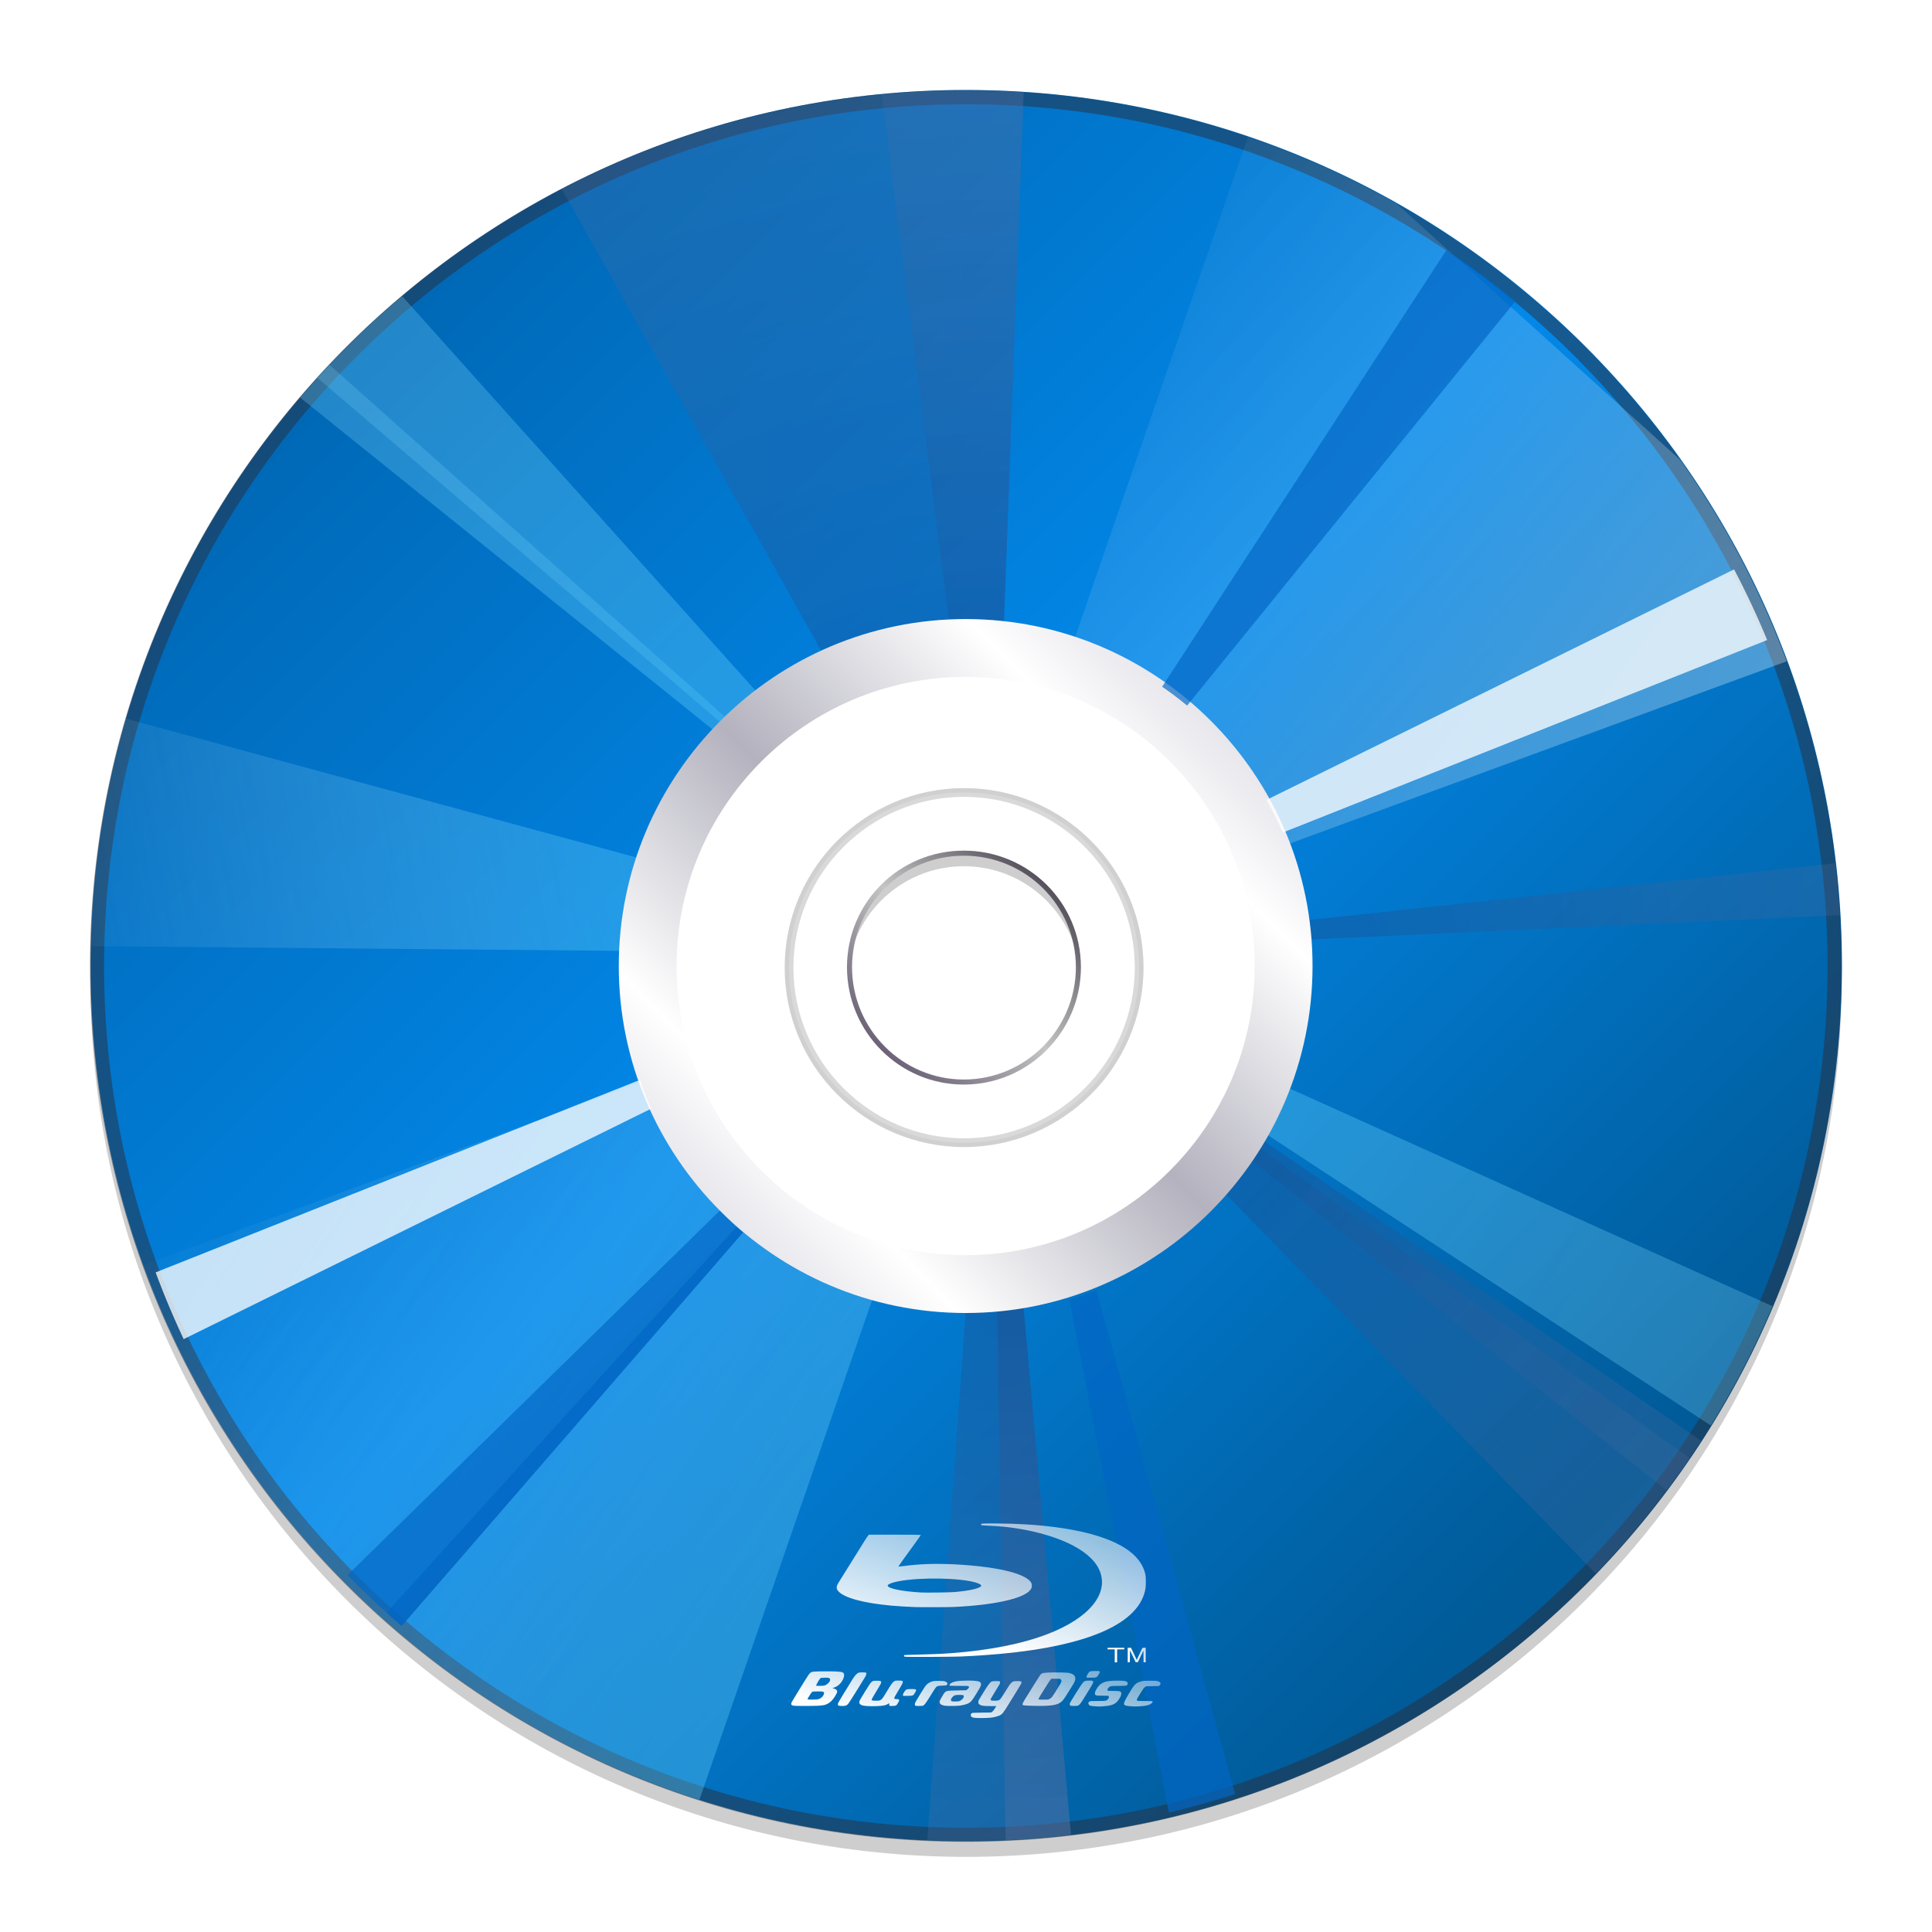 <svg enable-background="new 100.873 -104.477 263.043 263.042" height="256" viewBox="100.873 -104.477 256 256" width="256" xmlns="http://www.w3.org/2000/svg" xmlns:xlink="http://www.w3.org/1999/xlink">
  <defs>
    <linearGradient id="linearGradient4042">
      <stop offset="0" stop-color="#fff"/>
      <stop offset="1" stop-color="#fff" stop-opacity="0"/>
    </linearGradient>
    <linearGradient id="linearGradient3712">
      <stop offset="0" stop-color="#50d1ff"/>
      <stop offset="1" stop-color="#fff" stop-opacity="0"/>
    </linearGradient>
    <filter id="filter4199-8" height="1.715" width="2.107" x="-.553" y="-.357">
      <feGaussianBlur stdDeviation="2.448"/>
    </filter>
    <linearGradient id="linearGradient5942" gradientUnits="userSpaceOnUse" x1="422.806" x2="678.741" y1="-129.469" y2="126.466">
      <stop offset="0" stop-color="#0065b1"/>
      <stop offset=".5" stop-color="#0288e9"/>
      <stop offset="1" stop-color="#015b99"/>
    </linearGradient>
    <linearGradient id="linearGradient5946" gradientUnits="userSpaceOnUse" x1="356.386" x2="232" xlink:href="#linearGradient4042" y1="27" y2="-65.195"/>
    <linearGradient id="linearGradient5956" gradientUnits="userSpaceOnUse" x1="220.701" x2="248.165" y1="53.272" y2="25.807">
      <stop offset="0" stop-color="#473a56"/>
      <stop offset=".5" stop-color="#c4c4c4"/>
      <stop offset="1" stop-color="#282131"/>
    </linearGradient>
    <clipPath id="clipPath4100">
      <path d="m664.335-117.707v281.089h282.309v-281.089zm140.769 29.477c64.079 0 115.98 51.966 115.98 116.045 0 64.078-51.901 116.045-115.98 116.045-64.079 0-116.045-51.965-116.045-116.045 0-64.079 51.965-116.045 116.045-116.045zm-.321 100.825c-8.541 0-15.477 6.935-15.477 15.477 0 8.543 6.936 15.477 15.477 15.477 8.541 0 15.477-6.934 15.477-15.477 0-8.542-6.936-15.477-15.477-15.477z"/>
    </clipPath>
    <filter id="filter4108" height="1.035" width="1.035" x="-.017" y="-.017">
      <feGaussianBlur stdDeviation="1.69"/>
    </filter>
    <linearGradient id="linearGradient2938" gradientUnits="userSpaceOnUse" x1="236.023" x2="129.19" xlink:href="#linearGradient3712" y1="114.742" y2="43.855"/>
    <linearGradient id="linearGradient3724" gradientUnits="userSpaceOnUse" spreadMethod="reflect" x1="487.92" x2="559.293" y1="79.239" y2="7.848">
      <stop offset="0" stop-color="#c2c2d0"/>
      <stop offset=".5" stop-color="#fff"/>
      <stop offset="1" stop-color="#b3b2be"/>
    </linearGradient>
    <linearGradient id="linearGradient3730" gradientUnits="userSpaceOnUse" x1="208.44" x2="104.114" xlink:href="#linearGradient3712" y1="25.699" y2="45.778"/>
    <radialGradient id="radialGradient3736" cx="236.023" cy="27.945" gradientTransform="matrix(7.137 0 0 6.833 -1448.404 -165.249)" gradientUnits="userSpaceOnUse" r="52.769" xlink:href="#linearGradient3712"/>
    <radialGradient id="radialGradient3756" cx="236.023" cy="27.945" gradientTransform="matrix(7.137 0 0 6.833 -1448.404 -165.249)" gradientUnits="userSpaceOnUse" r="52.769">
      <stop offset="0" stop-color="#002b74"/>
      <stop offset="1" stop-color="#fff" stop-opacity="0"/>
    </radialGradient>
    <filter id="filter3812" height="1.094" width="1.042" x="-.021" y="-.047">
      <feGaussianBlur stdDeviation=".572"/>
    </filter>
    <filter id="filter3828" height="1.137" width="1.405" x="-.202" y="-.068">
      <feGaussianBlur stdDeviation="1.477"/>
    </filter>
    <filter id="filter3838" height="1.044" width="1.049" x="-.025" y="-.022">
      <feGaussianBlur stdDeviation=".479"/>
    </filter>
    <clipPath id="clipPath3987">
      <path d="m233.718-86.195c-63.346 0-114.702 51.356-114.702 114.702 0 63.346 51.356 114.702 114.702 114.702s114.702-51.356 114.702-114.702c0-63.346-51.356-114.702-114.702-114.702zm0 69.063c25.206 0 45.639 20.433 45.639 45.639 0 25.206-20.433 45.639-45.639 45.639-25.206 0-45.639-20.433-45.639-45.639 0-25.206 20.433-45.639 45.639-45.639z"/>
    </clipPath>
    <linearGradient id="linearGradient4048" gradientUnits="userSpaceOnUse" x1="224.669" x2="237.597" xlink:href="#linearGradient4042" y1="116.448" y2="76.631"/>
    <linearGradient id="linearGradient4056" gradientUnits="userSpaceOnUse" x1="236.679" x2="252.702" xlink:href="#linearGradient4042" y1="115.071" y2="75.551"/>
    <linearGradient id="linearGradient4058" gradientUnits="userSpaceOnUse" x1="230.182" x2="236.841" xlink:href="#linearGradient4042" y1="126.594" y2="101.74"/>
    <linearGradient id="linearGradient4060" gradientUnits="userSpaceOnUse" x1="250.161" x2="262.066" xlink:href="#linearGradient4042" y1="114.823" y2="111.567"/>
    <clipPath id="XMLID_17_-1">
      <path d="m232.5-92.699c-66.274 0-120 53.726-120 120s53.726 120 120 120 120-53.727 120-120-53.726-120-120-120zm0 163.44c-23.991 0-43.44-19.449-43.44-43.44 0-23.99 19.449-43.439 43.44-43.439 23.992 0 43.439 19.449 43.439 43.439 0 23.991-19.447 43.44-43.439 43.44z" height="263.042" width="263.043"/>
    </clipPath>
  </defs>
  <path clip-path="url(#clipPath4100)" d="m805.104-86.175c-64.079 0-116.045 51.965-116.045 116.045 0 64.079 51.965 116.045 116.045 116.045 64.079 0 115.98-51.966 115.98-116.045 0-64.078-51.901-116.045-115.98-116.045zm-.321 100.825c8.541 0 15.477 6.935 15.477 15.477 0 8.543-6.936 15.477-15.477 15.477-8.541 0-15.477-6.934-15.477-15.477 0-8.542 6.936-15.477 15.477-15.477z" filter="url(#filter4108)" opacity=".441" transform="translate(-576.199 -4.347)"/>
  <g transform="matrix(.65 0 0 .65 -134.919 18.631)">
    <path d="m559.734-171.052c-98.589 0-178.511 79.922-178.511 178.511 0 98.589 79.922 178.511 178.511 178.511s178.511-79.924 178.511-178.511c0-98.587-79.922-178.511-178.511-178.511zm0 238.015c-32.862 0-59.504-26.641-59.504-59.504 0-32.862 26.641-59.504 59.504-59.504 32.864 0 59.504 26.641 59.504 59.504 0 32.862-26.64 59.504-59.504 59.504z" fill="url(#linearGradient5942)"/>
    <path d="m559.293-51.645c-32.848 0-59.477 26.636-59.477 59.493 0 32.856 26.629 59.493 59.477 59.493 32.849 0 59.477-26.636 59.477-59.493 0-32.856-26.628-59.493-59.477-59.493zm0 83.29c-13.14 0-23.791-10.654-23.791-23.797 0-13.142 10.651-23.797 23.791-23.797 13.14 0 23.791 10.655 23.791 23.797 0 13.143-10.651 23.797-23.791 23.797z" fill="#fff" opacity=".5"/>
    <path d="m231.062-75.188c-56.226.712-101.562 46.512-101.562 102.906 0 56.839 46.068 102.906 102.906 102.906 56.839 0 102.906-46.068 102.906-102.906 0-56.838-46.068-102.906-102.906-102.906-.444 0-.901-.006-1.344 0zm1.344 1.656c55.912 0 101.25 45.338 101.25 101.25 0 55.912-45.338 101.25-101.25 101.25s-101.25-45.338-101.25-101.25c0-55.912 45.338-101.25 101.25-101.25z" fill="#2b2f3d" fill-opacity=".503" transform="matrix(1.735 0 0 1.735 156.419 -40.569)"/>
    <path d="m559.293-51.645c-32.848 0-59.477 26.636-59.477 59.493 0 32.856 26.629 59.493 59.477 59.493 32.849 0 59.477-26.636 59.477-59.493 0-32.856-26.628-59.493-59.477-59.493zm0 95.188c-19.678 0-35.686-16.014-35.686-35.696 0-19.682 16.008-35.696 35.686-35.696 19.677 0 35.686 16.012 35.686 35.696 0 19.683-16.01 35.696-35.686 35.696z" fill="none" opacity=".5"/>
    <g clip-path="url(#XMLID_17_-1)" opacity=".6" transform="matrix(1.487 0 0 1.487 213.938 -33.114)">
      <path d="m356.386-18.607-124.386 45.607 41.595-120.379z" fill="url(#linearGradient5946)" filter="url(#filter4199-8)" opacity=".8"/>
      <path d="m111.637 71.307 124.386-45.607-41.595 120.379c-44.794-13.462-67.946-41.348-82.791-74.772z" fill="url(#linearGradient2938)" filter="url(#filter4199-8)" opacity=".8"/>
      <path d="m90.323-13.928 145.7 39.628-136.883-1.206c-44.794-13.462 6.027-4.998-8.817-38.421z" fill="url(#linearGradient3730)" filter="url(#filter4199-8)" opacity=".8"/>
      <path d="m145.489-75.348 90.534 101.047-105.538-90.202z" fill="url(#radialGradient3736)" filter="url(#filter4199-8)" opacity=".8"/>
      <path d="m142.981-64.066 93.041 89.766-108.046-78.921z" fill="url(#radialGradient3736)" filter="url(#filter4199-8)" opacity=".8"/>
      <path d="m137.966-61.56 98.056 87.259-104.284-83.934z" fill="url(#radialGradient3736)" filter="url(#filter4199-8)" opacity=".8"/>
      <path d="m137.966-61.56 98.056 87.259-104.284-83.934z" fill="url(#radialGradient3736)" filter="url(#filter4199-8)" opacity=".8"/>
      <path d="m389.977 95.123-153.954-69.423 133.934 87.789z" fill="url(#radialGradient3736)" filter="url(#filter4199-8)" opacity=".8"/>
      <path d="m321.019 121.445-84.996-95.746 72.499 105.337z" fill="url(#radialGradient3736)" filter="url(#filter4199-8)" opacity=".8"/>
      <path d="m364.274 118.311-128.251-92.612 108.232 110.978z" fill="url(#radialGradient3756)" filter="url(#filter4199-8)" opacity=".8"/>
      <path d="m367.408 115.805-131.386-90.105 123.904 98.443z" fill="url(#radialGradient3756)" filter="url(#filter4199-8)" opacity=".8"/>
      <path d="m388.723 9.261-152.7 16.439 148.98-6.847z" fill="url(#radialGradient3756)" filter="url(#filter4199-8)" opacity=".8"/>
      <path d="m240.776-102.297-4.754 127.996-5.862-127.805z" fill="url(#radialGradient3756)" filter="url(#filter4199-8)" opacity=".8"/>
      <path d="m240.776-102.297-4.754 127.996-5.862-127.805z" fill="url(#radialGradient3756)" filter="url(#filter4199-8)" opacity=".8"/>
      <path d="m230.119-103.55 5.903 129.25-16.52-129.059z" fill="url(#radialGradient3756)" filter="url(#filter4199-8)" opacity=".8"/>
      <path d="m230.119-103.55 5.903 129.25-67.925-120.911z" fill="url(#radialGradient3756)" filter="url(#filter4199-8)" opacity=".8"/>
      <path d="m248.926 169.076-12.903-143.377-10.878 149.835z" fill="url(#radialGradient3756)" filter="url(#filter4199-8)" opacity=".8"/>
      <path d="m248.926 169.076-12.903-143.377 2.287 144.821z" fill="url(#radialGradient3756)" filter="url(#filter4199-8)" opacity=".8"/>
      <path d="m248.926 169.076-12.903-143.377 2.287 144.821z" fill="url(#radialGradient3756)" filter="url(#filter4199-8)" opacity=".8"/>
      <path d="m248.926 169.076-12.903-143.377 2.287 144.821z" fill="url(#radialGradient3756)" filter="url(#filter4199-8)" opacity=".8"/>
    </g>
    <path d="m559.293-27.848c-19.678 0-35.686 16.012-35.686 35.696 0 19.683 16.008 35.696 35.686 35.696 19.677 0 35.686-16.014 35.686-35.696 0-19.682-16.01-35.696-35.686-35.696z" fill="none" stroke="#d0d0d0" stroke-width="1.785"/>
    <path d="m559.293-27.848c-19.678 0-35.686 16.012-35.686 35.696 0 19.683 16.008 35.696 35.686 35.696 19.677 0 35.686-16.014 35.686-35.696 0-19.682-16.01-35.696-35.686-35.696zm0 59.493c-13.14 0-23.791-10.654-23.791-23.797 0-13.142 10.651-23.797 23.791-23.797 13.14 0 23.791 10.655 23.791 23.797 0 13.143-10.651 23.797-23.791 23.797z" fill="#fff" opacity=".2"/>
    <path d="m559.293-27.848c-19.678 0-35.686 16.012-35.686 35.696 0 19.683 16.008 35.696 35.686 35.696 19.677 0 35.686-16.014 35.686-35.696 0-19.682-16.01-35.696-35.686-35.696zm0 59.493c-13.14 0-23.791-10.654-23.791-23.797 0-13.142 10.651-23.797 23.791-23.797 13.14 0 23.791 10.655 23.791 23.797 0 13.143-10.651 23.797-23.791 23.797z" fill="none" opacity=".5"/>
    <path d="m234.406 25.781c-7.603 0-13.75 6.115-13.75 13.719s6.146 13.812 13.75 13.812c7.604 0 13.781-6.209 13.781-13.812s-6.178-13.719-13.781-13.719zm0 .594c7.266 0 13.188 5.859 13.188 13.125 0 7.266-5.922 13.219-13.188 13.219-7.266 0-13.156-5.953-13.156-13.219 0-7.266 5.89-13.125 13.156-13.125z" fill="url(#linearGradient5956)" transform="matrix(1.732 0 0 1.732 153.244 -60.641)"/>
    <path d="m559.609-63.201c-38.991 0-70.714 31.731-70.714 70.732 0 39.001 31.723 70.732 70.714 70.732 38.991 0 70.714-31.731 70.714-70.732 0-39.001-31.723-70.732-70.714-70.732zm0 129.676c-32.545 0-58.928-26.39-58.928-58.944 0-32.553 26.384-58.943 58.928-58.943 32.546 0 58.928 26.39 58.928 58.943 0 32.553-26.382 58.944-58.928 58.944z" fill="url(#linearGradient3724)"/>
  </g>
  <g clip-path="url(#clipPath3987)" transform="translate(-4.695 -4.347)">
    <path d="m64.208 63.792-65.042 25.85 5.837 3.336z" fill="#fff" fill-opacity=".767" filter="url(#filter3812)" transform="matrix(2.055 0 0 2.055 106.014 -107.048)"/>
    <path d="m64.208 63.792 34.607-53.162 5.837 3.336z" fill="#0266c4" fill-opacity=".677" filter="url(#filter3828)" transform="matrix(2.055 0 0 2.055 106.014 -107.048)"/>
    <path d="m64.208 63.792-65.042 25.85 5.837 3.336z" fill="#fff" fill-opacity=".767" filter="url(#filter3812)" transform="matrix(-2.055 0 0 -2.055 351.064 163.706)"/>
    <path d="m64.208 63.792 11.675 60.246 5.837 3.336z" fill="#0266c4" fill-opacity=".677" filter="url(#filter3828)" transform="matrix(2.055 0 0 2.055 106.014 -107.048)"/>
    <path d="m64.208 63.792-45.028 51.907-4.586-3.336z" fill="#0266c4" fill-opacity=".677" filter="url(#filter3828)" transform="matrix(2.055 0 0 2.055 106.014 -107.048)"/>
    <path d="m64.208 63.792-45.028 51.907-1.668-.417z" fill="#0266c4" fill-opacity=".677" filter="url(#filter3838)" transform="matrix(2.055 0 0 2.055 106.014 -107.048)"/>
  </g>
  <path d="m248.582 114.069h-.947v-.105-.105h1.105 1.105v.211h-.947v1.719h-.158-.158zm1.719-.211h.44l.754 1.613.757-1.596.434-.02v1.933h-.281l-.026-1.565-.733 1.547h-.296l-.743-1.56-.026 1.578h-.281l-0-1.931z" fill="url(#linearGradient4060)"/>
  <path d="m230.214 123.158c-.433-.037-.519-.061-.629-.175-.129-.135-.117-.331.026-.438.095-.071.148-.074 1.356-.091l1.257-.018.135-.108c.123-.099.258-.279.461-.614l.076-.126-.78-.001c-.993-.001-1.293-.054-1.526-.267-.098-.089-.109-.356-.021-.527.032-.062.325-.546.653-1.077.58-.941.832-1.273 1.051-1.389.097-.051.942-.074 1.06-.029.073.028.072.229 0 .375-.031.062-.306.515-.609 1.007-.304.492-.564.931-.578.976-.017.056-.009.103.036.149.054.06.111.068.478.068.472 0 .587-.033.769-.219.066-.067.364-.521.663-1.008.814-1.327.863-1.369 1.575-1.369.471 0 .565.027.565.161 0 .119-.041.195-.578 1.067-.255.415-.755 1.226-1.11 1.803-.665 1.082-.872 1.351-1.144 1.49-.196.1-.693.241-1.079.306-.365.062-1.626.093-2.106.052l-.001 0h-0zm15.718-1.549c-.567-.033-.714-.078-.804-.245-.094-.175-.056-.294.119-.383.129-.066.206-.071 1.106-.071 1.085 0 1.121-.008 1.345-.262.117-.134.149-.317.068-.397-.03-.03-.257-.042-.798-.042-.65-0-.773-.009-.879-.061-.111-.055-.124-.077-.133-.225-.009-.128.014-.213.101-.386.537-1.072 1.182-1.352 3.042-1.32.831.014.967.037 1.139.193.07.064.083.224.024.332-.081.15-.219.17-1.19.17-1.007 0-1.075.011-1.287.217-.149.145-.205.28-.153.376.037.07.066.073.713.074.785 0.0.906.015 1.025.125.178.165.073.556-.281 1.052-.308.432-.622.633-1.178.754-.286.062-1.159.144-1.418.132-.058-.003-.31-.017-.561-.032l0.0 0zm4.77.002c-.492-.029-.803-.107-.861-.215-.092-.171.021-.447.553-1.355.793-1.354.964-1.527 1.713-1.733.252-.069.368-.077 1.123-.079.725-.002.872.007 1.059.063.119.036.25.096.289.133.105.097.093.252-.03.389l-.102.115-.857.018-.857.018-.146.101c-.158.11-.214.188-.718 1.004-.371.601-.411.697-.323.784.051.051.173.058 1.0.058.518 0 .967.01.997.021.158.061-.023.312-.32.444-.29.129-.684.201-1.308.237-.594.035-.599.035-1.212-.002l0.0 0zm-35.032-.035c-.845-.062-1.094-.301-.84-.809.107-.215 1.192-1.972 1.337-2.165.076-.102.201-.226.278-.277.132-.087.166-.093.586-.096.533-.003.604.022.604.22 0 .111-.103.301-.611 1.132-.336.549-.622 1.039-.634 1.089-.044.174.039.205.55.205.71 0 .694.014 1.446-1.228.616-1.018.734-1.182.954-1.328.165-.109.171-.11.611-.11.748 0 .747.035-.034 1.316-.31.508-.563.956-.563.995 0 .103.104.144.359.144.127 0 .242.018.265.042.076.076.042.217-.109.464-.221.36-.27.387-.726.401-.362.011-.383.009-.422-.065-.023-.044-.032-.128-.019-.194l.022-.117-.198.119c-.109.065-.31.145-.449.176-.454.104-1.611.145-2.409.087l-.001-0h-0zm-9.613-.032c-.301-.044-.397-.162-.319-.395.044-.131 2.044-3.387 2.278-3.709.249-.342.353-.395.839-.428.597-.04 2.509-.038 3.055.003.699.053.836.148.807.556-.011.158-.053.288-.165.514-.265.534-.685.901-1.23 1.072-.107.034-.16.063-.118.065.042.002.166.036.275.077.204.076.332.217.332.365-.001.203-.464.948-.785 1.263-.251.246-.617.45-.942.526-.126.029-.487.069-.803.088-.627.038-2.969.04-3.223.003v-0zm3.144-.848c.29-.05.554-.212.704-.43.199-.291.214-.487.043-.575-.131-.067-1.36-.061-1.458.008-.087.061-.608.87-.608.944 0 .028.02.059.044.068.085.034 1.058.023 1.276-.015l-0-0zm1.124-1.928c.374-.191.643-.605.518-.797-.085-.13-.208-.154-.722-.142-.405.01-.49.021-.55.075-.12.109-.576.9-.553.96.018.047.093.053.545.04.515-.015.528-.017.761-.136zm1.691 2.769c-.111-.041-.145-.148-.099-.316.031-.111 1.137-1.949 1.895-3.149.326-.517.543-.765.763-.878.124-.063.207-.074.578-.074.29 0 .447.014.475.042.09.09.047.29-.125.575-.68 1.129-2.122 3.419-2.235 3.549-.207.237-.349.289-.791.286-.203-.001-.41-.017-.462-.036l0-0zm10.153-.015c-.131-.092-.104-.271.092-.613.324-.564 1.063-1.753 1.219-1.961.267-.355.661-.593 1.11-.67.142-.024.466-.035.807-.027.504.012.592.023.756.096.102.045.201.111.219.145.055.103.038.228-.04.299-.064.058-.148.069-.605.085-.575.02-.66.043-.852.24-.055.056-.369.542-.697 1.079-.634 1.037-.852 1.316-1.066 1.359-.065.013-.286.024-.492.024-.281 0-.393-.014-.452-.055l.001-0zm3.913.018c-.488-.082-.706-.24-.702-.507 0-.133.047-.236.274-.624.346-.591.411-.678.575-.762.178-.091.388-.108 1.619-.136l1.038-.023.138-.092c.076-.05.169-.148.206-.218.067-.123.067-.128 0-.198-.063-.07-.1-.072-1.25-.072-.652 0-1.21-.01-1.24-.021-.085-.033-.067-.148.041-.247.331-.307 1.024-.433 2.389-.433.81 0 1.276.052 1.515.168.146.071.198.225.161.472-.033.218-1.042 1.857-1.308 2.125-.278.28-.687.434-1.467.551-.378.057-1.688.068-1.991.017l.002 0h0zm1.865-.598c.193-.041.488-.272.583-.456.073-.142.066-.303-.017-.347-.037-.02-.278-.036-.535-.035-.533.001-.665.04-.879.26-.254.262-.298.528-.096.585.14.039.752.035.945-.007l0.0 0zm9.401.597c-.503-.016-.858-.042-.903-.066-.144-.077-.099-.232.215-.742 1.215-1.972 2.024-3.252 2.108-3.337.182-.182.266-.204.927-.243.886-.052 2.591-.021 2.877.053.547.141.791.371.786.74 0 .252-.066.4-.411.971-.697 1.151-1.129 1.805-1.321 2-.57.578-1.494.713-4.279.626v0zm2.593-.896c.1-.05.241-.159.314-.242.174-.199 1.196-1.836 1.244-1.994.045-.146.017-.282-.078-.377-.063-.063-.119-.069-.648-.069h-.578l-.102.097c-.114.108-1.619 2.508-1.619 2.582 0 .026.01.057.023.07.013.013.302.023.642.023.595 0 .626-.003.801-.091l-0.0 0zm2.789.899c-.091-.038-.133-.17-.099-.308.036-.149 1.512-2.51 1.696-2.715.24-.267.36-.31.868-.31.755-.001.757-.013-.249 1.613-1.135 1.833-1.037 1.733-1.698 1.746-.243.004-.476-.007-.519-.025v-0zm-22.193-1.32c-.058-.058-.02-.223.099-.42.166-.277.283-.395.434-.437.165-.046 1.041-.045 1.127.001.106.057.082.185-.093.472-.226.372-.254.384-.962.398-.318.007-.591-0-.605-.014l-0.0 0zm24.323-2.53c0-.152.276-.604.421-.69.067-.039.233-.055.661-.064.533-.011.576-.007.622.056.071.097.067.113-.118.423-.235.393-.261.403-.999.403l-.588 0v-.129 0z" fill="url(#linearGradient4058)"/>
  <path d="m222.039 108.466c-.687-.022-2.287-.121-3.035-.188-3.666-.329-6.247-1.025-7.034-1.896-.286-.317-.301-.555-.067-1.023l3.686-5.91.402-.572h3.434c2.29 0 3.441.012 3.456.036.012.02-.363.56-.834 1.202-1.419 1.931-2.151 2.965-2.121 2.994.009.009.306-.023.661-.071 2.129-.288 4.18-.357 6.803-.23 2.998.146 5.762.525 7.56 1.038 1.292.368 2.194.838 2.503 1.303.105.158.13.231.141.413.018.274-.031.426-.206.647-.905 1.144-4.82 2.006-10.208 2.247-.693.031-4.28.039-5.14.011l0.0 0zm5.316-1.99c1.98-.171 3.32-.476 3.521-.799.081-.129-.215-.316-.739-.468-2.137-.619-7.242-.707-10.133-.174-.78.144-1.308.325-1.469.503-.062.069-.063.079-.009.161.24.366 2.054.706 4.478.839.636.035 3.74-.01 4.351-.063l.001-0z" fill="url(#linearGradient4048)"/>
  <path d="m220.952 115.056c-.261-.02-.281-.028-.292-.105-.009-.046 0-.097.019-.114.017-.017.809-.047 1.76-.066 1.762-.036 3.174-.098 4.461-.194 5.107-.382 9.393-1.231 12.784-2.533 5.501-2.111 8.158-5.343 6.9-8.396-.804-1.952-3.334-3.636-7.14-4.754-2.384-.7-4.955-1.11-7.598-1.211-.922-.035-.979-.045-.98-.162 0-.132.061-.136 1.891-.132 5.682.011 10.716.668 14.141 1.846 3.42 1.176 5.338 2.838 5.76 4.993.031.159.048.482.046.912 0 .718-.059 1.097-.248 1.667-1.469 4.413-8.851 7.195-21.363 8.05-.804.055-1.625.1-2.965.164-.875.041-6.731.071-7.175.036l0.0 0z" fill="url(#linearGradient4056)"/>
</svg>
